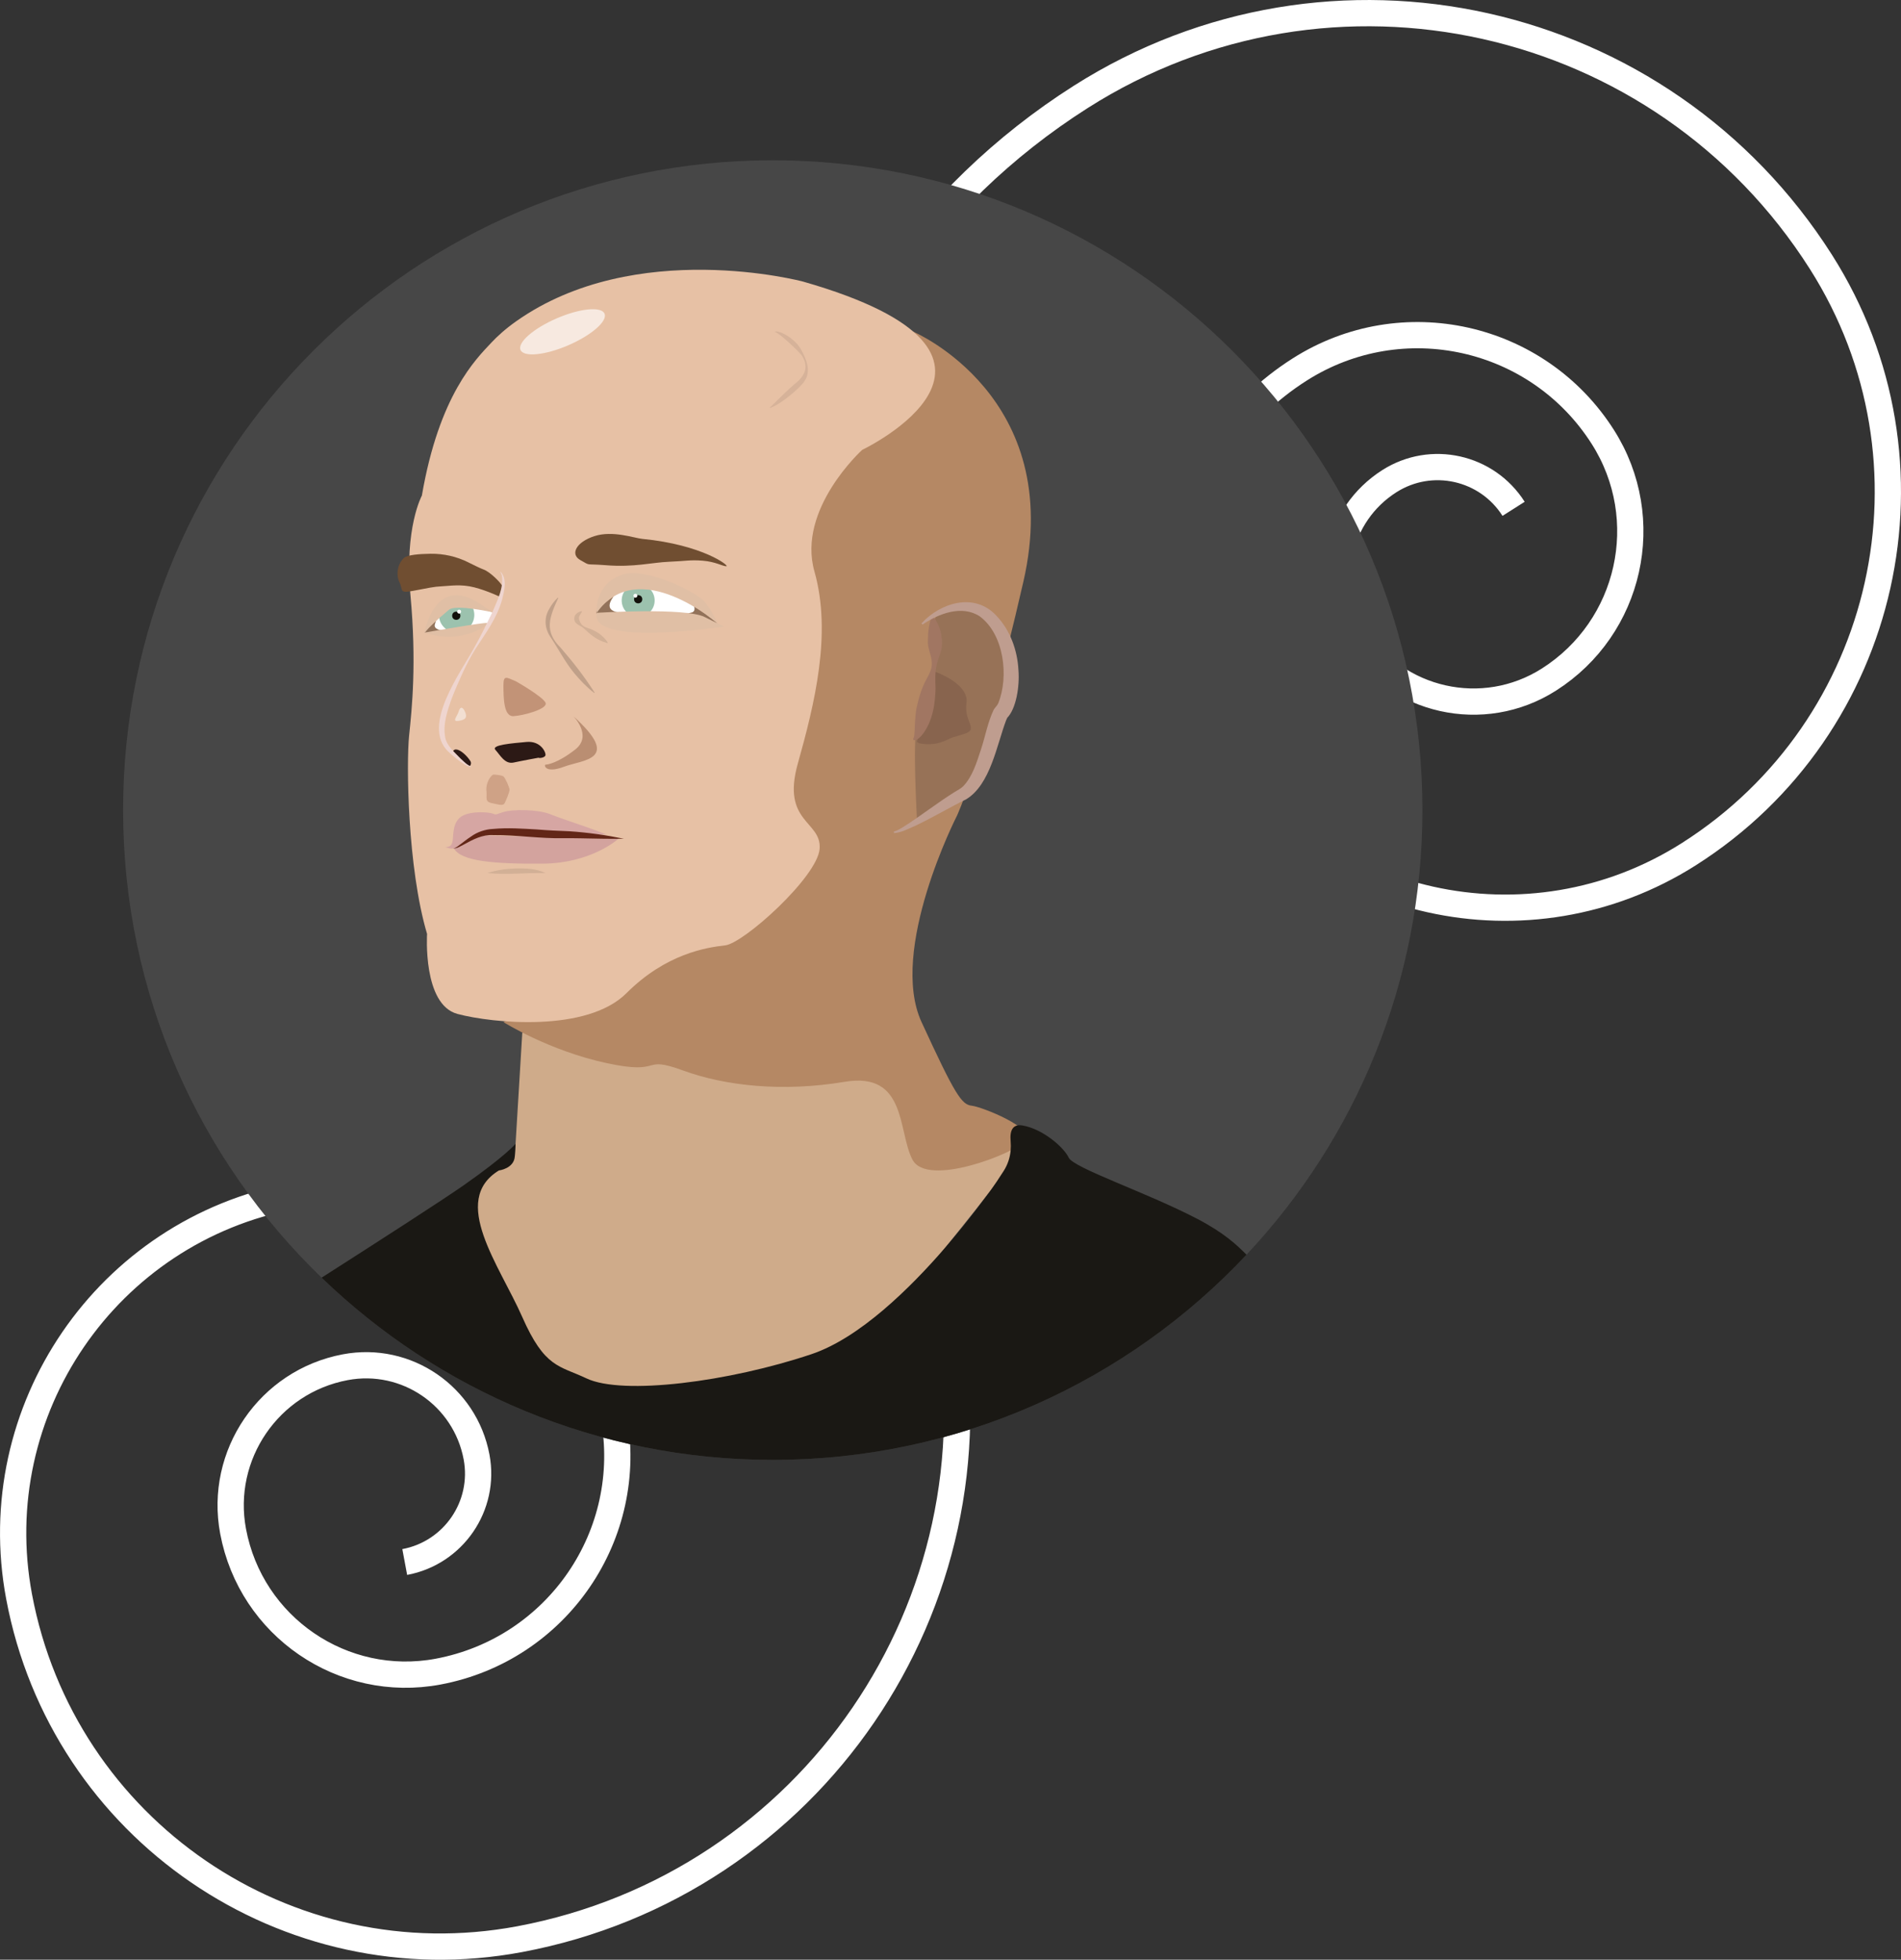 <?xml version="1.0" encoding="UTF-8"?>
<svg id="Calque_1" data-name="Calque 1" xmlns="http://www.w3.org/2000/svg" viewBox="0 0 724.12 746.31">
  <rect x="0" y="0" width="724.12" height="746.31" fill="#333333" stroke="none"/>
  <defs>
    <style>
      .cls-1 {
        fill: #d3a39e;
      }

      .cls-1, .cls-2, .cls-3, .cls-4, .cls-5, .cls-6, .cls-7, .cls-8, .cls-9, .cls-10, .cls-11, .cls-12, .cls-13, .cls-14, .cls-15, .cls-16, .cls-17, .cls-18, .cls-19, .cls-20, .cls-21, .cls-22, .cls-23, .cls-24, .cls-25, .cls-26 {
        stroke-width: 0px;
      }

      .cls-27 {
        fill: none;
        stroke: #fff;
        stroke-miterlimit: 10;
        stroke-width: 10px;
      }

      .cls-2 {
        fill: #2c1915;
      }

      .cls-3 {
        fill: #d6a6a3;
      }

      .cls-4 {
        fill: #cfab8a;
      }

      .cls-5 {
        fill: #a17662;
      }

      .cls-6 {
        fill: #bf9d8f;
      }

      .cls-7 {
        opacity: .74;
      }

      .cls-7, .cls-8 {
        fill: #b58367;
      }

      .cls-8, .cls-25 {
        opacity: .49;
      }

      .cls-9 {
        fill: #12100b;
      }

      .cls-10 {
        fill: #622617;
      }

      .cls-28 {
        opacity: .44;
      }

      .cls-29 {
        opacity: .54;
      }

      .cls-11 {
        fill: #b58864;
      }

      .cls-12 {
        opacity: .65;
      }

      .cls-12, .cls-21 {
        fill: #fff;
      }

      .cls-13 {
        fill: #e7c1a5;
      }

      .cls-14 {
        fill: #c0a089;
      }

      .cls-15 {
        fill: #977257;
      }

      .cls-16 {
        fill: #9cc2ae;
      }

      .cls-17 {
        fill: #1a1814;
      }

      .cls-18 {
        fill: #88644e;
      }

      .cls-19 {
        fill: #704e31;
      }

      .cls-20 {
        fill: #f2dfd2;
      }

      .cls-22 {
        fill: #92725a;
      }

      .cls-23 {
        fill: #e0bfa5;
      }

      .cls-24 {
        fill: #474747;
      }

      .cls-25 {
        fill: #8c5a3e;
      }

      .cls-26 {
        fill: #efd5cf;
      }
    </style>
  </defs>
  <path class="cls-27" d="M333.13,389.26c-75.61-119.01-40.42-276.78,78.58-352.38,95.21-60.49,221.42-32.34,281.91,62.87,48.39,76.17,25.87,177.14-50.29,225.53-60.93,38.71-141.71,20.7-180.42-40.24-30.97-48.75-16.56-113.37,32.19-144.34,39-24.78,90.69-13.25,115.47,25.75,19.82,31.2,10.6,72.56-20.6,92.38-24.96,15.86-58.04,8.48-73.9-16.48-12.68-19.97-6.78-46.44,13.18-59.12,15.97-10.15,37.15-5.43,47.3,10.55"/>
  <path class="cls-27" d="M63.08,296.24c138.58-25.99,271.99,65.29,297.98,203.87,20.79,110.86-52.23,217.59-163.09,238.38-88.69,16.63-174.07-41.78-190.7-130.47-13.31-70.95,33.43-139.26,104.38-152.56,56.76-10.64,111.41,26.74,122.05,83.5,8.52,45.41-21.39,89.12-66.8,97.64-36.33,6.81-71.3-17.11-78.11-53.44-5.45-29.06,13.69-57.04,42.75-62.49,23.25-4.36,45.63,10.95,49.99,34.2,3.49,18.6-8.76,36.51-27.36,39.99"/>
  <path class="cls-24" d="M541.82,308.51c0,65.51-25.45,125.06-67.01,169.32-45.13,48.1-109.29,78.14-180.46,78.14-66.76,0-127.33-26.43-171.84-69.4-46.63-45-75.62-108.14-75.62-178.06,0-136.67,110.79-247.47,247.46-247.47s247.47,110.8,247.47,247.47Z"/>
  <g>
    <path class="cls-4" d="M198.95,393.23l-2.85,47.11s-15.34,6.99-16.15,22.48,22.62,61.29,35.8,64.98c13.19,3.69,65.21,7.75,94.75-9.4,29.54-17.14,34.09-24.26,50.18-44.04s28.61-36.3,28.81-38.85-40.68-25.76-61.78-30.51c-21.1-4.75-128.75-11.77-128.75-11.77Z"/>
    <path class="cls-11" d="M347.95,126.35s58.08,24.67,41.86,95.22c-16.22,70.55-25.32,89.14-25.32,89.14,0,0-26.11,51.07-13.45,78.54s15.22,31.43,19.08,31.83c3.86.4,24.83,8.7,20.48,13.45-4.35,4.75-37.39,17.8-43.02,7.12s-2.07-33.63-25.81-29.67c-23.74,3.96-45.49,1.58-61.71-4.35s-6.99,1.98-29.01-2.77c-22.02-4.75-39.28-15.61-39.28-15.61l100.45-46.1,10.56-79.32v-70.62l45.17-66.87Z"/>
    <path class="cls-13" d="M187.19,130.47c-5.89,6.26-19.9,19.89-26.49,58.26,0,0-6.73,12.26-4.35,37.98s.57,43.12-.51,53.41-.68,50.24,6.84,75.56c0,0-1.74,26.9,11.59,30.46,13.33,3.56,49.33,7.12,64.36-7.91s30.46-17.41,37.58-18.2,35.21-26.11,36-36.79-14.64-9.89-8.31-32.44c6.33-22.55,13.05-49.45,6.33-73.19s18.2-46.29,18.2-46.29c0,0,75.56-36-22.55-64.09,0,0-63.82-17.01-109.31,15.16-4.08,2.88-7.13,5.68-9.38,8.07Z"/>
    <path class="cls-3" d="M169.46,322.58s2.11.4,2.77-1.58-.13-6.33,2.51-9.23,9.89-2.64,12.26-2.11.79.92,4.48-.33,13.45-1.12,18.07.73,13.32,4.62,17.41,6.2l4.09,1.58s-21.23-.66-28.75-.53-6.99-.66-12.26-.13-5.93-1.32-11.08,2.37-6.2,4.22-9.49,3.03Z"/>
    <path class="cls-1" d="M172.9,323.1s3.95-4.6,10.41-4.87,12.26.66,18.73,0,19.27.75,24.15,1.01,9.32.22,9.32.22c0,0-10.13,9.31-28.85,9.45-18.73.13-31.12-.94-33.75-5.82Z"/>
    <path class="cls-10" d="M172.65,323.1c.7-.08,1.27-.48,1.83-.88,1.69-1.24,3.28-2.58,5.06-3.72,2.27-1.65,5.29-2.67,8.18-2.81,5.68-.52,11.26-.13,16.8.19,4.17.36,8.28.52,12.42.69,6.96.47,13.87,1.44,20.7,2.85-5.58.1-11.13-.06-16.66-.17-1.5-.01-4.74-.08-6.18-.04-9.02.2-17.96-1.26-26.94-1.18-4.15-.24-7.71,1.68-11.28,3.65-1.23.59-2.5,1.5-3.93,1.43h0Z"/>
    <path class="cls-2" d="M179.2,289.89c-1.01-1.66-3.26-3.96-4.99-4.4s-2.13,1.24-1.29,2.2,5.45,4.3,5.89,4.12.85-1.17.39-1.92Z"/>
    <path class="cls-2" d="M205.2,288.56c0,.26,2.31.07,2.57-.92s-1.71-5.6-7.25-5.08-13.58,1.12-11.8,3.03,3.56,5.54,6.92,4.81,9.56-1.85,9.56-1.85Z"/>
    <path class="cls-7" d="M196.56,259.48c-3.76-1.58-4.83-2.57-4.79,1.78s.04,11.67,3.8,11.47,13.36-2.77,12.22-5.14-11.23-8.11-11.23-8.11Z"/>
    <path class="cls-20" d="M177.08,270.96c-.84-1.85-1.78-1.98-2.37,0s-2.77,3.96,0,3.56,3.36-1.38,2.37-3.56Z"/>
    <path class="cls-14" d="M212.66,227.69c-3.39,7.41-5.5,12.67.89,18.98,4.72,5.43,9.07,11,12.95,17.1,0,0-.15.13-.15.13-2.88-2.23-5.39-4.84-7.69-7.62-3.46-4.21-5.87-9.03-8.89-13.55-2.27-3.24-2.67-7.3-.6-10.77.88-1.65,2-3.11,3.33-4.37l.16.11h0Z"/>
    <path class="cls-21" d="M231.47,231.37s4.04-12.22,14.65-9.37c10.62,2.85,21.58,10.05,21.58,10.05,0,0-24,8.14-36.23-.68Z"/>
    <circle class="cls-16" cx="243.09" cy="228.68" r="6.28"/>
    <circle class="cls-9" cx="243.09" cy="228.21" r="1.56"/>
    <path class="cls-22" d="M233.8,227s-6.22,4.6-6.45,5.48-.35,1.63,1.17,1.68,8.74-.85,8.74-.85c0,0-8.51.45-3.46-6.31Z"/>
    <path class="cls-22" d="M264.27,230.58c-.17-.44,9.09,6.84,9.09,6.84l-11.71-3.99s3.98.61,2.63-2.85Z"/>
    <circle class="cls-21" cx="242.04" cy="226.86" r=".74"/>
    <path class="cls-23" d="M227.32,233.37s33.63-2.08,41.04,1.58l7.42,3.66s-51.33,7.91-48.46-5.24Z"/>
    <path class="cls-23" d="M227.32,233.37s-1.19-10.62,9.49-14.44c9.19-3.29,28.41,6.75,31.15,9.74,3.03,3.31,5.39,8.75,5.39,8.75,0,0-30.27-26.4-46.04-4.05Z"/>
    <path class="cls-21" d="M183.55,231.69s.2,6.08-1.48,6.68,4.27-.81,4.27-.81c0,0,2.95-3.93.53-4.63s-3.31-1.24-3.31-1.24Z"/>
    <path class="cls-21" d="M169.81,231.69c-3.71.49-7.37,9.27-2.18,9.21s13.3-2.29,14.44-2.54,3.21-5.14,1.48-6.68-12.44-.17-13.75,0Z"/>
    <path class="cls-22" d="M165.67,235.55l-3.98,5.35s2,.15,2.69.15,5.24-.82,4.48-.89-3.96-.46-3.16-2.57-.03-2.04-.03-2.04Z"/>
    <path class="cls-19" d="M178.39,214.16c-4.46-2.23-9.4-3.34-14.39-3.27-4.25.06-8.78.4-10.1,1.58-2.51,2.24-3.16,6.46-1.71,9.36s-.4,4.22,5.27,3.16,7.77-1.58,10.81-1.71,7.26-.92,12.4.4,10.07,3.75,10.07,3.75c0,0,1.04-3.22.52-4.36s-4.51-5.26-7.05-6.18c-1.1-.4-3.48-1.54-5.83-2.72Z"/>
    <circle class="cls-16" cx="173.93" cy="234.16" r="6.74"/>
    <circle class="cls-9" cx="173.8" cy="234.49" r="1.56"/>
    <circle class="cls-21" cx="174.89" cy="232.93" r=".74"/>
    <path class="cls-23" d="M161.55,241.68s3.84-25.19,23.32-10.33c.1.07.2.15.31.21l2.81,1.69s-14.34-3.24-16.94-1.06c-10.41,8.72-9.49,9.49-9.49,9.49Z"/>
    <path class="cls-23" d="M161.86,240.9s22.47-3.97,23.72-3.64-9.9,8.66-23.72,3.64Z"/>
    <path class="cls-26" d="M190.75,217.8c2.52,2.79,1.32,7.25.52,10.51-1.92,6.96-6.23,12.79-10.09,18.7-1.86,2.99-3.49,6.12-4.98,9.31-1.46,3.2-2.86,6.41-4.12,9.66-1.7,4.77-3.43,9.82-2.5,14.82.65,3.36,3.56,5.64,5.8,8.02,1.24,1.11,2.48,2.52,4.08,3.08,0,0,.03.2.03.2-1.01-.05-1.76-.56-2.55-.99-2.3-1.39-4.33-3.17-6.3-4.97-10.09-9.98,4.72-29.83,9.97-39.44,2.61-4.57,4.88-9.33,7.17-14.06,1.74-4.17,4.18-8.92,3.35-13.54-.11-.4-.25-.82-.51-1.13l.12-.16h0Z"/>
    <g class="cls-29">
      <path class="cls-14" d="M221.71,232.84c-.32.77-.85,1.29-1.1,1.99-.16.55-.09.82.09,1.41.21.57.53,1.34,1.11,1.85.58.52,1.29.83,2.06,1.08,1.54.48,2.97,1.2,4.3,2.08,1.27.95,2.49,2.03,3.34,3.53l-.13.15c-2.39-.7-4.41-1.73-6.29-3.25-1.29-.92-2.3-2.25-3.68-3.07-.68-.43-1.52-.75-2.16-1.51-.7-.86-.67-2.23.01-3.06.65-.79,1.51-1.12,2.26-1.29l.17.11h0Z"/>
    </g>
    <g class="cls-28">
      <path class="cls-14" d="M295.24,126.26c.49-.12.95,0,1.37.1.43.12.85.27,1.25.44.81.34,1.57.77,2.3,1.25,1.46.95,2.8,2.09,3.9,3.46,1.07,1.39,1.86,2.99,2.53,4.58.68,1.58,1.2,3.28,1.15,5.12-.05.91-.23,1.84-.61,2.7-.38.85-.9,1.63-1.51,2.31-.62.71-1.22,1.26-1.83,1.86-.6.6-1.25,1.15-1.88,1.71-1.3,1.09-2.63,2.15-4.05,3.11-1.43.94-2.84,1.91-4.57,2.45l-.05-.19c.63-.48,1.23-1.12,1.83-1.7l1.79-1.77c1.19-1.19,2.41-2.34,3.63-3.49.62-.56,1.25-1.12,1.89-1.67.63-.54,1.32-1.09,1.86-1.61,1.12-1.07,1.99-2.34,2.41-3.85.39-1.52.12-3.25-.66-4.7-.75-1.48-2.01-2.61-3.18-3.74-1.18-1.12-2.34-2.26-3.59-3.33-.62-.53-1.26-1.06-1.91-1.57-.33-.24-.66-.5-1-.72-.34-.23-.69-.46-1.05-.54l-.04-.2Z"/>
    </g>
    <path class="cls-19" d="M244.65,205.22c-3.07-.3-11.23-3.3-18.22-1.05s-9.32,6.9-5.41,9.1c4.22,2.37,1.45,1.32,9.76,1.98,10.83.86,17.41-1.05,24.13-1.32s7.91-.79,12.79-.4,7.52,2.11,8.97,2.11-8.92-8.18-32.02-10.42Z"/>
    <path class="cls-8" d="M187.86,294.99c-1.19.59-2.87,3.46-2.57,6.13s-.79,4.15,2.08,4.75,4.25,1.09,4.85,0,1.88-4.3,1.88-5.12-1.67-4.57-2.32-5.07-3.31-.69-3.31-.69h-.61Z"/>
    <path class="cls-25" d="M218.38,272.74s7.43,7.43.75,12.68-10.72,5.78-11.34,5.78-.29,3.56,7.06.79,22.12-2.5,3.53-19.25Z"/>
    <path class="cls-15" d="M355.4,255.86s-.73-14.12,0-15.98-.06-4.86,2.21-5.96,16.27-7.21,21.92,4.85,9.1,18.55,5.93,24.33-7.65,20.41-8.87,22.56-10.34,15.75-11.71,17.08-15.59,9.56-15.59,9.56c0,0-1.76-32.33,0-33.94l6.11-22.49Z"/>
    <path class="cls-18" d="M356.21,255.83s13.03,4.45,11.94,11.96,5.24,9.99-1.38,11.87-4.05,1.48-8.21,2.97-8.51.4-8.51.4l-.77-.54,6.93-26.66Z"/>
    <path class="cls-5" d="M355.49,234.66c2.6,3.56,3.72,7.82,3.22,12.09-.37,2.11-1.41,4.15-1.84,6.18-.75,3.07-.64,6.17-.5,9.26-.18,5.17-.76,10.29-3.32,14.95-.8,1.47-1.79,3-3.18,4.09-.5.36-1.2.79-1.94.63l-.07-.6c.51-.71.41-1.69.51-2.55.12-2.87.22-5.95.69-8.79.81-3.96,2.01-8,4.01-11.57,1-1.83,1.9-3.57,1.88-5.65.02-2.97-1.74-5.8-1.49-8.82.05-3.14.29-5.96,1.44-9.12,0,0,.59-.1.59-.1h0Z"/>
    <path class="cls-6" d="M351.03,237.38c7.23-7.86,20.11-11.88,28.42-3,5.35,5.56,8.11,13.26,8.5,20.88.48,5.89-.81,14.72-4.43,18.26.06-.06.17-.22.16-.19.03-.01.05-.07.05-.07-.07.12-.28.55-.47,1.01-3.55,9.33-5.98,24.58-15.28,30.15-6.57,3.23-12.91,7.05-19.57,10.17-2.54,1.07-5.05,2.5-7.87,2.67,0,0-.05-.6-.05-.6,1.15-.25,2.34-.98,3.45-1.65,6.74-4.23,12.98-9.22,19.75-13.42,1.07-.68,2.29-1.26,3.21-2.16,3.58-3.75,5.14-9.11,6.75-13.97,1.7-5.08,2.56-10.39,4.91-15.26.51-.83,1.26-1.4,1.69-2.38,4.12-10.19,2.21-26.25-7.05-33.1-6.82-4.46-15.67-1.02-21.82,3.14,0,0-.36-.48-.36-.48h0Z"/>
    <path class="cls-17" d="M474.81,477.83c-45.13,48.1-109.29,78.14-180.46,78.14-66.76,0-127.33-26.43-171.84-69.4,22.49-14.37,46.37-29.76,54.07-35.15,15.83-11.08,19.81-15.81,19.81-15.81l-.08,1.33-.03.41c-.01.16-.02.33-.03.51-.02.45-.06.99-.1,1.64-.01.26-.03.54-.05.84-.29,4.73-6.07,5.41-6.07,5.41-18.72,11.48.23,36.12,8.86,55.7,8.63,19.59,14.09,18.54,24.53,23.49,13.78,6.52,54.31,1.32,85.73-9.25,18.29-6.15,37.52-25.12,50.85-40.5,9.57-11.05,16.1-20.24,17.08-21.5.14-.17.29-.38.45-.6.01-.01.01-.02.02-.03,1.2-1.65,3.07-4.49,4.76-7.12,1.51-2.36,2.41-5.04,2.66-7.8.11-1.17.11-2.36,0-3.54-.09-.98-.1-1.98.04-2.88.25-1.54.96-2.77,2.49-3.11.55-.13,1.2-.13,1.98,0,7.71,1.31,15.76,8.3,17.61,12.26,1.85,3.95,29.54,13.19,48.79,23.21,10.45,5.44,15.23,10.03,18.93,13.75Z"/>
    <g class="cls-29">
      <path class="cls-14" d="M185.68,332.49c3.58-1.19,7.3-1.65,11.05-1.78,3.72-.04,7.66.1,11.07,1.78-7.31-.17-14.82.73-22.11,0h0Z"/>
    </g>
  </g>
  <ellipse class="cls-12" cx="214.28" cy="126.35" rx="17.43" ry="5.58" transform="translate(-32.54 95.33) rotate(-23.36)"/>
</svg>